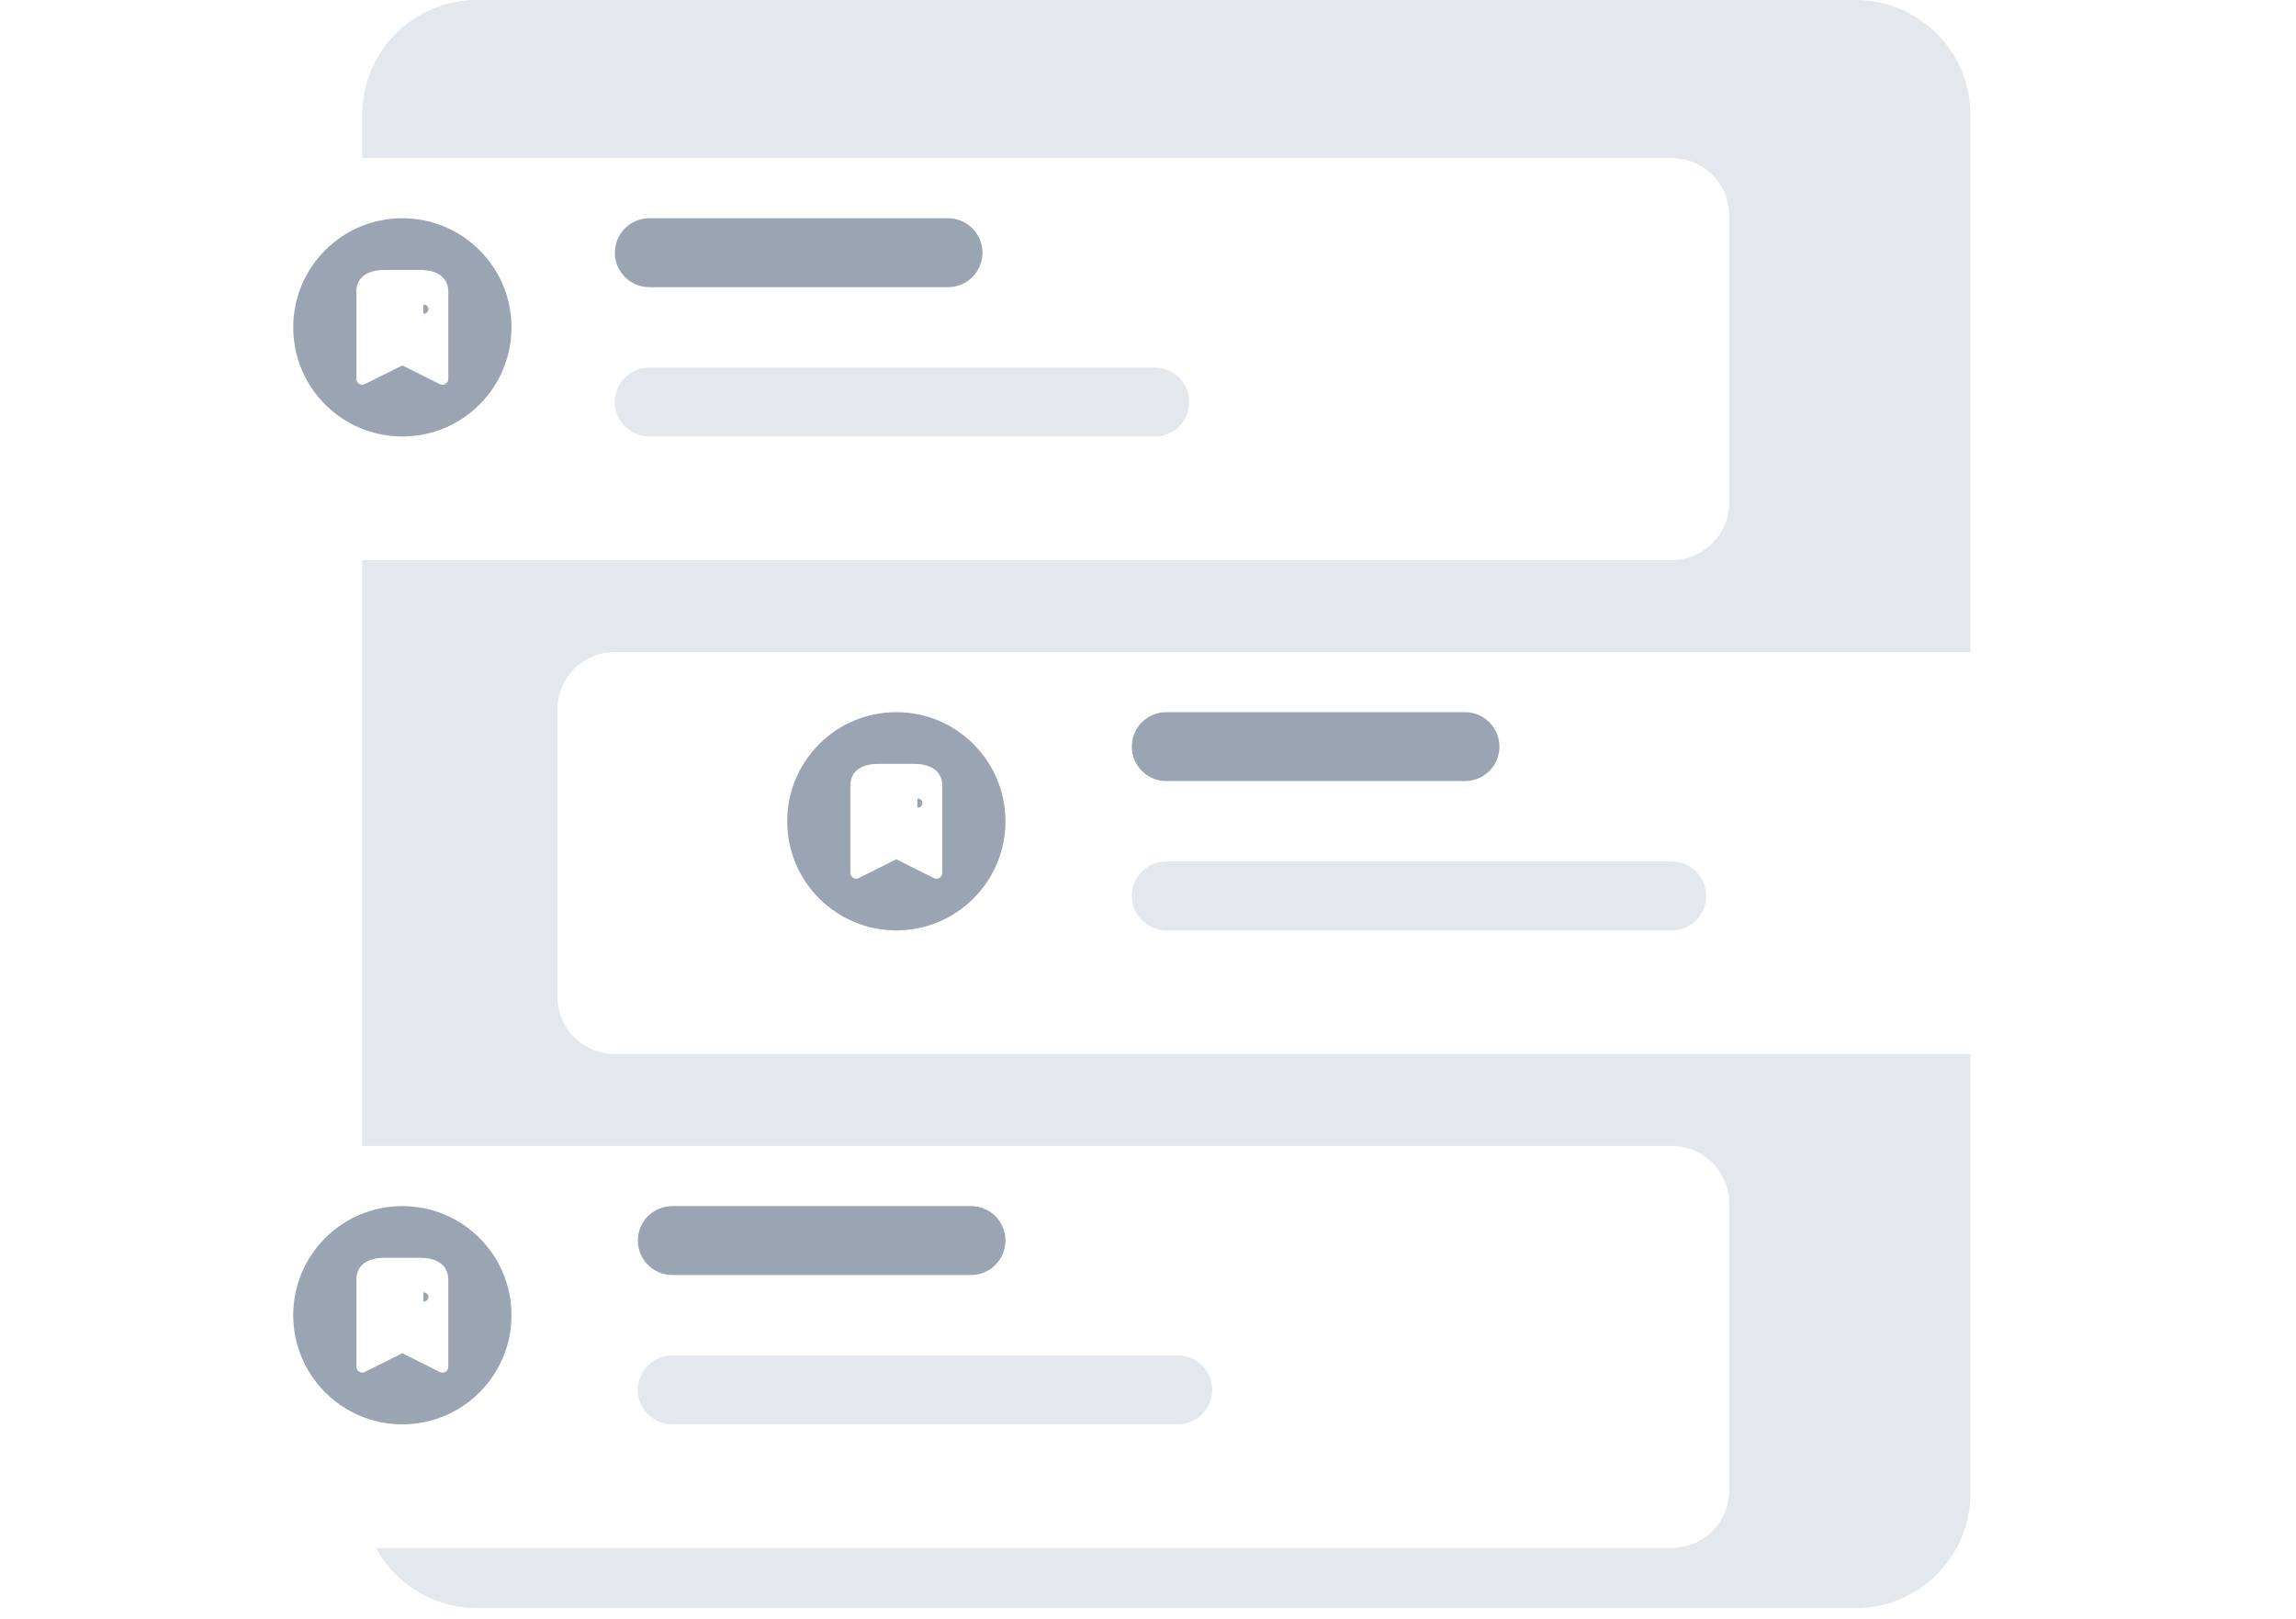 <svg width="217" height="153" viewBox="0 0 217 153" fill="none" xmlns="http://www.w3.org/2000/svg">
<path d="M175.371 0H45.086C39.089 0 34.228 4.861 34.228 10.857V141.143C34.228 147.139 39.089 152 45.086 152H175.371C181.368 152 186.229 147.139 186.229 141.143V10.857C186.229 4.861 181.368 0 175.371 0Z" fill="#E3E8EF"/>
<g filter="url(#filter0_d_2360_45531)">
<path d="M58.113 58.629H204.685C206.124 58.629 207.505 59.201 208.523 60.219C209.541 61.237 210.113 62.617 210.113 64.057V91.2C210.113 92.64 209.541 94.021 208.523 95.039C207.505 96.057 206.124 96.629 204.685 96.629H58.113C56.673 96.629 55.293 96.057 54.275 95.039C53.257 94.021 52.685 92.64 52.685 91.2V64.057C52.685 62.617 53.257 61.237 54.275 60.219C55.293 59.201 56.673 58.629 58.113 58.629V58.629Z" fill="white"/>
</g>
<path d="M138.456 67.314H110.228C108.429 67.314 106.971 68.773 106.971 70.572C106.971 72.37 108.429 73.829 110.228 73.829H138.456C140.255 73.829 141.714 72.37 141.714 70.572C141.714 68.773 140.255 67.314 138.456 67.314Z" fill="#9AA4B2"/>
<path d="M157.999 81.429H110.228C108.429 81.429 106.971 82.887 106.971 84.686C106.971 86.485 108.429 87.943 110.228 87.943H157.999C159.798 87.943 161.256 86.485 161.256 84.686C161.256 82.887 159.798 81.429 157.999 81.429Z" fill="#E3E8EF"/>
<path d="M84.714 87.943C90.41 87.943 95.028 83.325 95.028 77.629C95.028 71.932 90.41 67.314 84.714 67.314C79.017 67.314 74.399 71.932 74.399 77.629C74.399 83.325 79.017 87.943 84.714 87.943Z" fill="#9AA4B2"/>
<path fill-rule="evenodd" clip-rule="evenodd" d="M83.031 72.2H86.38C87.852 72.2 89.04 72.781 89.057 74.257V82.498C89.057 82.59 89.035 82.683 88.992 82.764C88.921 82.894 88.802 82.992 88.655 83.035C88.514 83.079 88.356 83.057 88.226 82.981L84.709 81.222L81.185 82.981C81.105 83.024 81.012 83.052 80.919 83.052C80.615 83.052 80.371 82.802 80.371 82.498V74.257C80.371 72.781 81.565 72.2 83.031 72.2ZM82.662 76.337H86.75C86.983 76.337 87.173 76.146 87.173 75.908C87.173 75.669 86.983 75.479 86.75 75.479H82.662C82.428 75.479 82.239 75.669 82.239 75.908C82.239 76.146 82.428 76.337 82.662 76.337Z" fill="white"/>
<rect x="81.699" y="74.614" width="5" height="2" fill="white"/>
<g filter="url(#filter1_d_2360_45531)">
<path d="M11.429 105.314H158C159.44 105.314 160.821 105.886 161.839 106.904C162.857 107.922 163.429 109.303 163.429 110.743V137.886C163.429 139.325 162.857 140.706 161.839 141.724C160.821 142.742 159.44 143.314 158 143.314H11.429C9.989 143.314 8.608 142.742 7.59 141.724C6.572 140.706 6 139.325 6 137.886V110.743C6 109.303 6.572 107.922 7.59 106.904C8.608 105.886 9.989 105.314 11.429 105.314V105.314Z" fill="white"/>
</g>
<path d="M91.771 114H63.542C61.743 114 60.285 115.458 60.285 117.257C60.285 119.056 61.743 120.514 63.542 120.514H91.771C93.57 120.514 95.028 119.056 95.028 117.257C95.028 115.458 93.57 114 91.771 114Z" fill="#9AA4B2"/>
<path d="M111.314 128.114H63.542C61.743 128.114 60.285 129.573 60.285 131.371C60.285 133.17 61.743 134.629 63.542 134.629H111.314C113.113 134.629 114.571 133.17 114.571 131.371C114.571 129.573 113.113 128.114 111.314 128.114Z" fill="#E3E8EF"/>
<path d="M38.028 134.629C43.725 134.629 48.342 130.011 48.342 124.314C48.342 118.618 43.725 114 38.028 114C32.332 114 27.714 118.618 27.714 124.314C27.714 130.011 32.332 134.629 38.028 134.629Z" fill="#9AA4B2"/>
<path fill-rule="evenodd" clip-rule="evenodd" d="M36.346 118.886H39.695C41.166 118.886 42.355 119.467 42.371 120.943V129.184C42.371 129.276 42.349 129.368 42.306 129.45C42.236 129.58 42.116 129.678 41.969 129.721C41.828 129.765 41.671 129.743 41.541 129.667L38.023 127.908L34.5 129.667C34.419 129.71 34.326 129.737 34.234 129.737C33.93 129.737 33.685 129.488 33.685 129.184V120.943C33.685 119.467 34.88 118.886 36.346 118.886ZM35.976 123.022H40.064C40.297 123.022 40.487 122.832 40.487 122.593C40.487 122.355 40.297 122.165 40.064 122.165H35.976C35.743 122.165 35.553 122.355 35.553 122.593C35.553 122.832 35.743 123.022 35.976 123.022Z" fill="white"/>
<rect x="35.014" y="121.3" width="5" height="2" fill="white"/>
<g filter="url(#filter2_d_2360_45531)">
<path d="M158 11.943H11.429C8.43 11.943 6 14.373 6 17.371V44.514C6 47.512 8.43 49.943 11.429 49.943H158C160.998 49.943 163.429 47.512 163.429 44.514V17.371C163.429 14.373 160.998 11.943 158 11.943Z" fill="white"/>
</g>
<path d="M89.599 20.629H61.37C59.572 20.629 58.113 22.087 58.113 23.886C58.113 25.685 59.572 27.143 61.37 27.143H89.599C91.398 27.143 92.856 25.685 92.856 23.886C92.856 22.087 91.398 20.629 89.599 20.629Z" fill="#9AA4B2"/>
<path d="M109.142 34.743H61.37C59.572 34.743 58.113 36.201 58.113 38C58.113 39.799 59.572 41.257 61.37 41.257H109.142C110.941 41.257 112.399 39.799 112.399 38C112.399 36.201 110.941 34.743 109.142 34.743Z" fill="#E3E8EF"/>
<path d="M38.028 41.257C43.725 41.257 48.342 36.639 48.342 30.943C48.342 25.246 43.725 20.628 38.028 20.628C32.332 20.628 27.714 25.246 27.714 30.943C27.714 36.639 32.332 41.257 38.028 41.257Z" fill="#9AA4B2"/>
<path fill-rule="evenodd" clip-rule="evenodd" d="M36.346 25.514H39.695C41.166 25.514 42.355 26.095 42.371 27.572V35.812C42.371 35.905 42.349 35.997 42.306 36.078C42.236 36.209 42.116 36.306 41.969 36.35C41.828 36.393 41.671 36.371 41.541 36.295L38.023 34.537L34.5 36.295C34.419 36.338 34.326 36.366 34.234 36.366C33.93 36.366 33.685 36.116 33.685 35.812V27.572C33.685 26.095 34.88 25.514 36.346 25.514ZM35.976 29.651H40.064C40.297 29.651 40.487 29.46 40.487 29.222C40.487 28.983 40.297 28.793 40.064 28.793H35.976C35.743 28.793 35.553 28.983 35.553 29.222C35.553 29.46 35.743 29.651 35.976 29.651Z" fill="white"/>
<rect x="35.014" y="27.929" width="5" height="2" fill="white"/>
<defs>
<filter id="filter0_d_2360_45531" x="46.685" y="55.629" width="169.429" height="50" filterUnits="userSpaceOnUse" color-interpolation-filters="sRGB">
<feFlood flood-opacity="0" result="BackgroundImageFix"/>
<feColorMatrix in="SourceAlpha" type="matrix" values="0 0 0 0 0 0 0 0 0 0 0 0 0 0 0 0 0 0 127 0" result="hardAlpha"/>
<feOffset dy="3"/>
<feGaussianBlur stdDeviation="3"/>
<feColorMatrix type="matrix" values="0 0 0 0 0 0 0 0 0 0 0 0 0 0 0 0 0 0 0.161 0"/>
<feBlend mode="normal" in2="BackgroundImageFix" result="effect1_dropShadow_2360_45531"/>
<feBlend mode="normal" in="SourceGraphic" in2="effect1_dropShadow_2360_45531" result="shape"/>
</filter>
<filter id="filter1_d_2360_45531" x="0" y="102.314" width="169.429" height="50" filterUnits="userSpaceOnUse" color-interpolation-filters="sRGB">
<feFlood flood-opacity="0" result="BackgroundImageFix"/>
<feColorMatrix in="SourceAlpha" type="matrix" values="0 0 0 0 0 0 0 0 0 0 0 0 0 0 0 0 0 0 127 0" result="hardAlpha"/>
<feOffset dy="3"/>
<feGaussianBlur stdDeviation="3"/>
<feColorMatrix type="matrix" values="0 0 0 0 0 0 0 0 0 0 0 0 0 0 0 0 0 0 0.161 0"/>
<feBlend mode="normal" in2="BackgroundImageFix" result="effect1_dropShadow_2360_45531"/>
<feBlend mode="normal" in="SourceGraphic" in2="effect1_dropShadow_2360_45531" result="shape"/>
</filter>
<filter id="filter2_d_2360_45531" x="0" y="8.943" width="169.429" height="50" filterUnits="userSpaceOnUse" color-interpolation-filters="sRGB">
<feFlood flood-opacity="0" result="BackgroundImageFix"/>
<feColorMatrix in="SourceAlpha" type="matrix" values="0 0 0 0 0 0 0 0 0 0 0 0 0 0 0 0 0 0 127 0" result="hardAlpha"/>
<feOffset dy="3"/>
<feGaussianBlur stdDeviation="3"/>
<feColorMatrix type="matrix" values="0 0 0 0 0 0 0 0 0 0 0 0 0 0 0 0 0 0 0.161 0"/>
<feBlend mode="normal" in2="BackgroundImageFix" result="effect1_dropShadow_2360_45531"/>
<feBlend mode="normal" in="SourceGraphic" in2="effect1_dropShadow_2360_45531" result="shape"/>
</filter>
</defs>
</svg>
